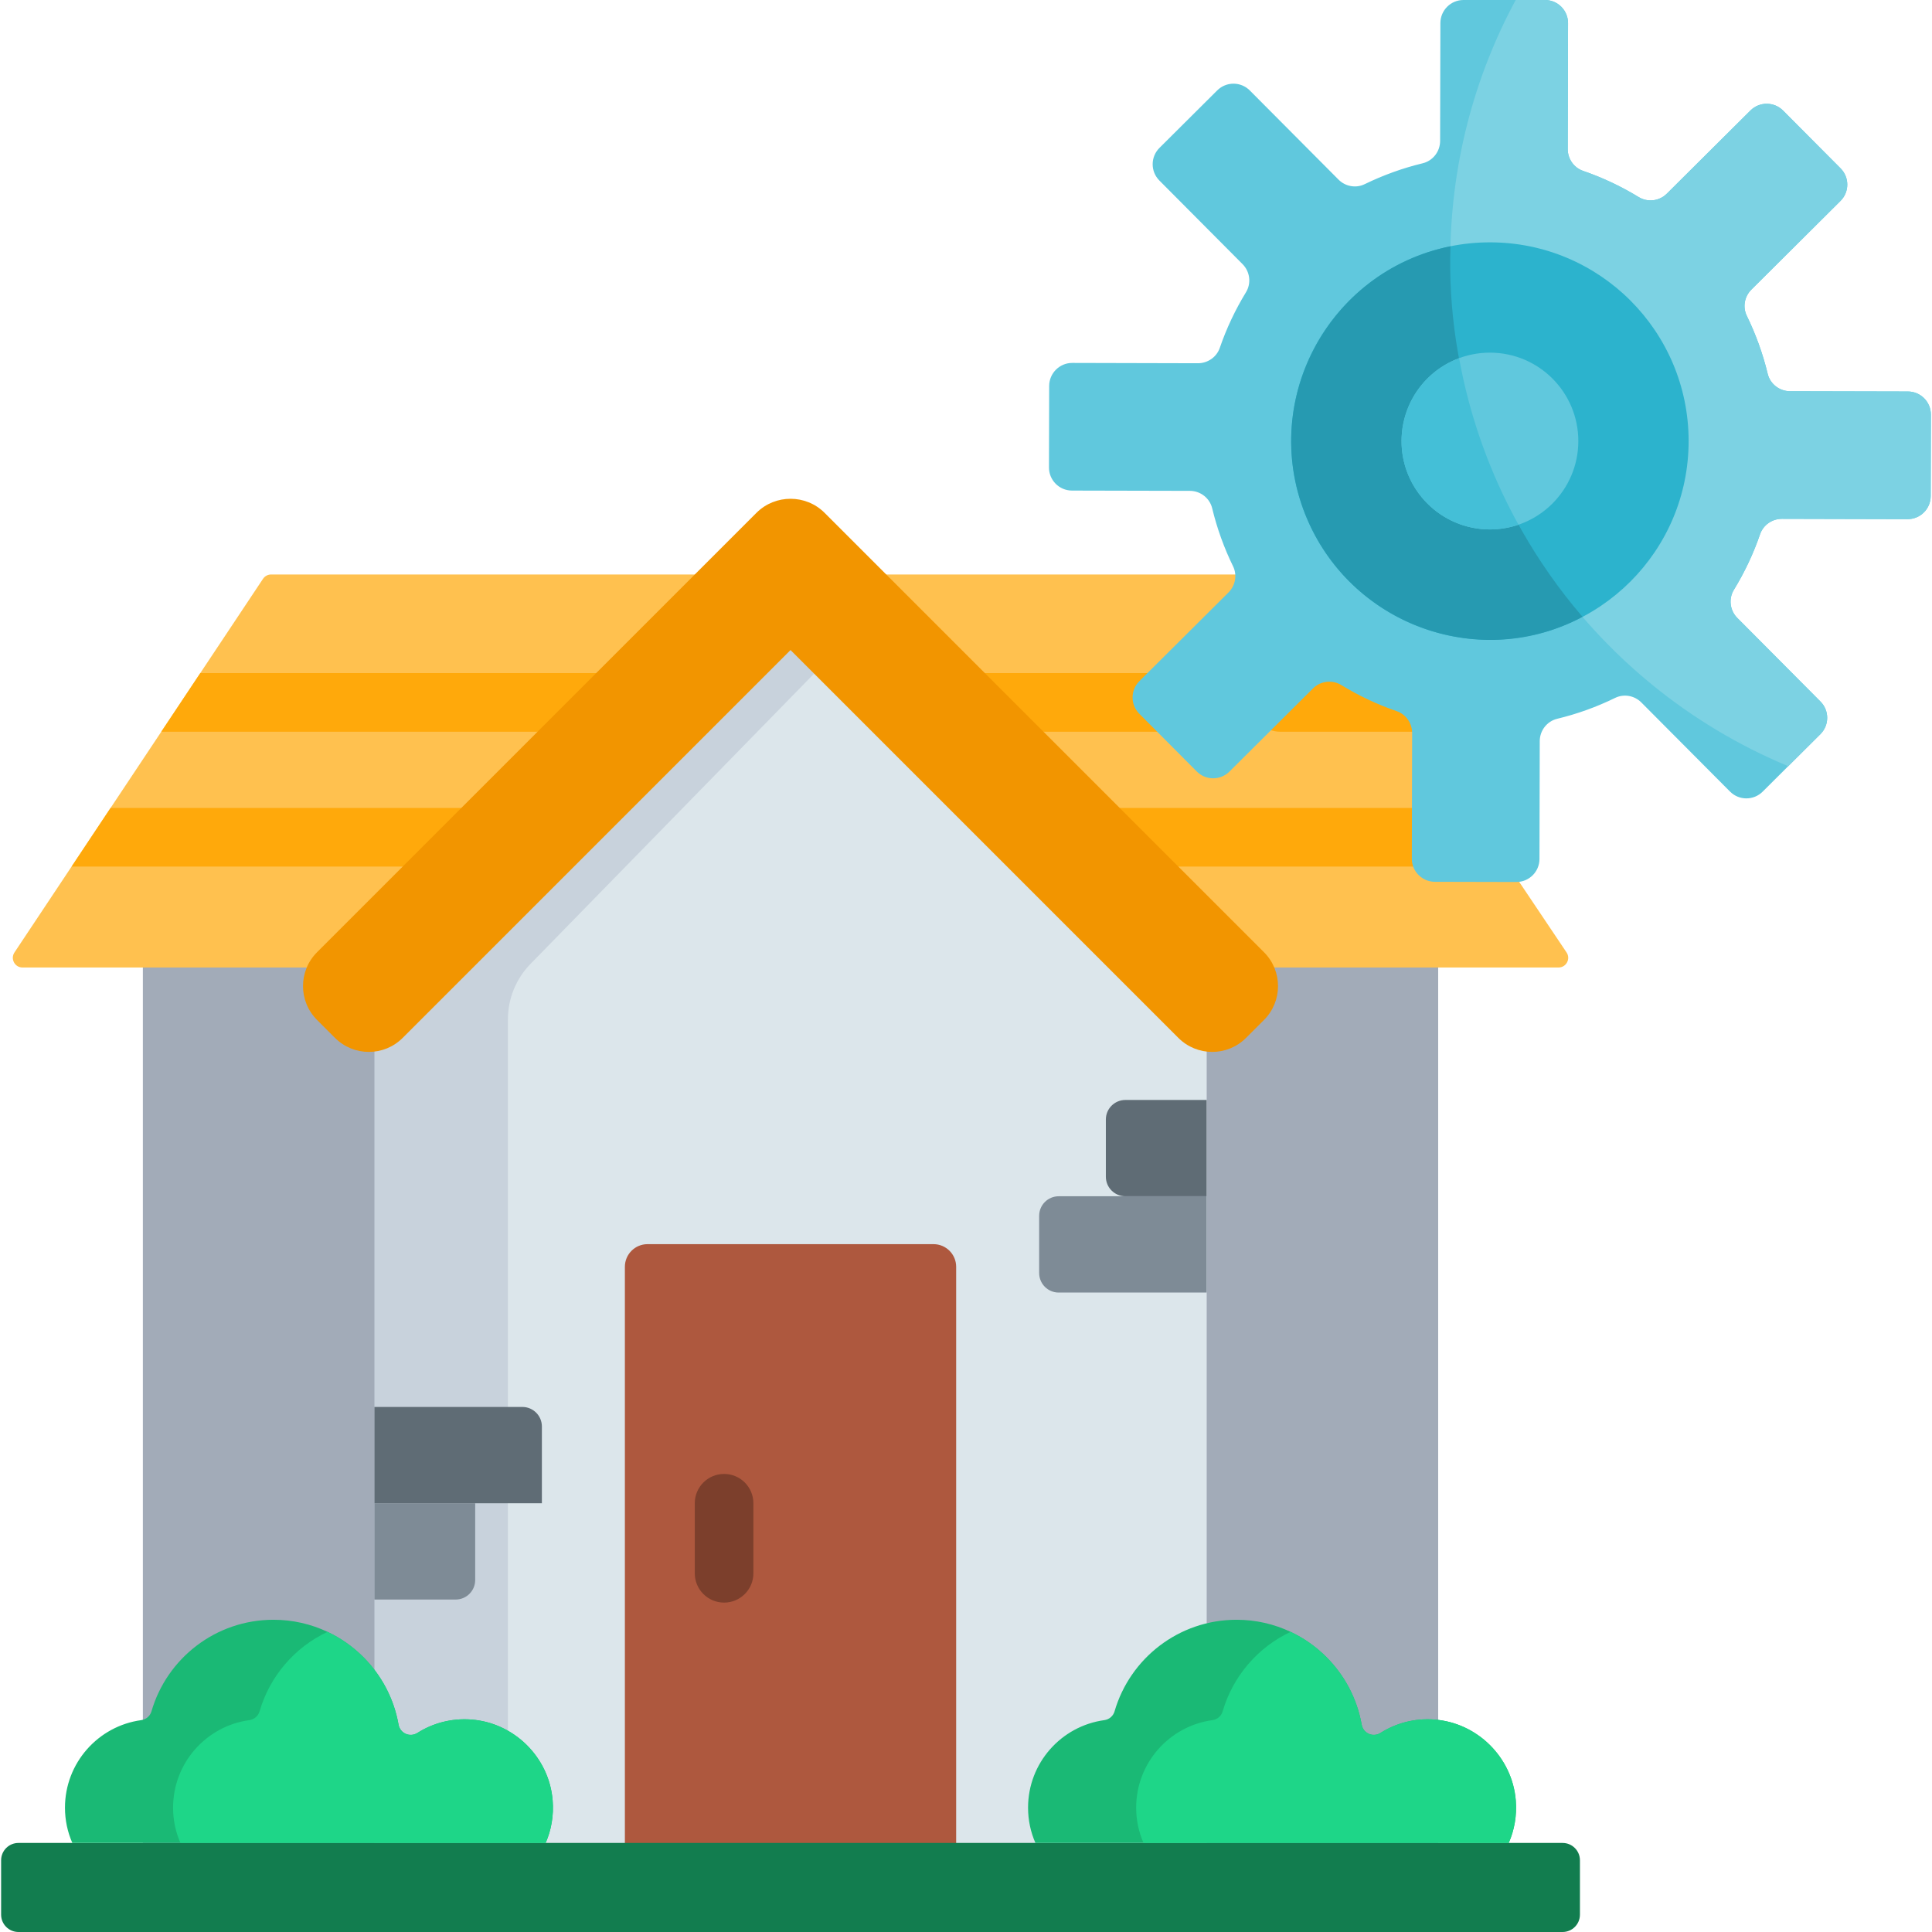 <?xml version="1.0" encoding="iso-8859-1"?>
<!-- Generator: Adobe Illustrator 19.0.0, SVG Export Plug-In . SVG Version: 6.00 Build 0)  -->
<svg version="1.1" id="Layer_1" xmlns="http://www.w3.org/2000/svg" xmlns:xlink="http://www.w3.org/1999/xlink" x="0px" y="0px"
	 viewBox="0 0 494.33 494.33" style="enable-background:new 0 0 494.33 494.33;" xml:space="preserve">
<g>
	<rect x="36.556" y="228.266" style="fill:#A2ABB8;" width="331.422" height="253.283"/>
	<path style="fill:#FFC14F;" d="M398.764,247.55h-393c-1.98,0-3.16-2.21-2.06-3.86c46.586-70.023,9.108-13.69,63.59-95.59
		c0.46-0.69,1.24-1.11,2.07-1.11h265.23c0.83,0,1.6,0.41,2.06,1.1c41.3,61.534,34.365,51.204,64.17,95.6
		C401.934,245.33,400.754,247.55,398.764,247.55z"/>
	<g>
		<path style="fill:#FFA90B;" d="M305.104,179.73c0,4.14-3.36,7.5-7.5,7.5H41.264l9.98-15h246.36
			C301.744,172.23,305.104,175.59,305.104,179.73z"/>
		<path style="fill:#FFA90B;" d="M362.924,187.23h-35.32c-4.15,0-7.5-3.36-7.5-7.5s3.35-7.5,7.5-7.5h25.25L362.924,187.23z"/>
		<polygon style="fill:#FFA90B;" points="386.074,221.72 18.324,221.72 28.294,206.72 376.004,206.72 		"/>
	</g>
	<polygon style="fill:#C8D2DC;" points="308.724,245.07 308.724,481.55 95.804,481.55 95.804,245.07 202.264,146.99 218.484,161.93 
			"/>
	<path style="fill:#DCE6EB;" d="M308.724,245.07v236.48h-178.77V260.83c0-5.31,2.08-10.41,5.79-14.21l82.74-84.69L308.724,245.07z"
		/>
	<path style="fill:#AE583E;" d="M244.648,480.496h-84.763V324.132c0-3.202,2.596-5.798,5.798-5.798h73.167
		c3.202,0,5.798,2.596,5.798,5.798V480.496z"/>
	<path style="fill:#127D4F;" d="M399.81,494.33H4.724c-2.452,0-4.439-1.988-4.439-4.439v-13.909c0-2.452,1.988-4.439,4.439-4.439
		H399.81c2.452,0,4.439,1.988,4.439,4.439v13.909C404.249,492.343,402.262,494.33,399.81,494.33z"/>
	<path style="fill:#7C3F2C;" d="M185.267,377.128c-4.143,0-7.5,3.358-7.5,7.5v17.921c0,4.142,3.357,7.5,7.5,7.5s7.5-3.358,7.5-7.5
		v-17.921C192.767,380.486,189.41,377.128,185.267,377.128z"/>
	<path style="fill:#1AB975;" d="M139.614,471.54H18.504c-1.21-2.76-1.88-5.81-1.88-9.02c0-11.44,8.49-20.89,19.51-22.4
		c1.24-0.17,2.27-1.04,2.62-2.24c3.92-13.54,16.41-23.44,31.22-23.44c4.94,0,9.63,1.11,13.83,3.09c3.42,1.61,6.51,3.8,9.15,6.44
		c4.61,4.61,7.84,10.59,9.02,17.29c0.4,2.24,2.9,3.35,4.83,2.13c3.91-2.48,8.65-3.79,13.7-3.43c11.02,0.78,20.01,9.66,20.9,20.67
		C141.724,464.53,141.054,468.24,139.614,471.54z"/>
	<path style="fill:#1AB975;" d="M386.034,471.54h-121.11c-1.21-2.76-1.88-5.81-1.88-9.02c0-11.44,8.49-20.89,19.52-22.4
		c1.24-0.17,2.26-1.04,2.61-2.24c3.93-13.54,16.41-23.44,31.22-23.44c4.94,0,9.63,1.11,13.83,3.09c3.42,1.61,6.51,3.8,9.15,6.44
		c4.61,4.61,7.85,10.59,9.03,17.29c0.4,2.24,2.89,3.35,4.82,2.13c3.92-2.48,8.65-3.79,13.71-3.43c11.01,0.78,20,9.66,20.9,20.67
		C388.154,464.53,387.474,468.24,386.034,471.54z"/>
	<path style="fill:#1ED688;" d="M139.614,471.54h-93.45c-1.21-2.76-1.88-5.81-1.88-9.02c0-11.44,8.49-20.89,19.51-22.4
		c1.24-0.17,2.27-1.04,2.62-2.24c2.61-9.02,9.02-16.42,17.39-20.35c3.42,1.61,6.51,3.8,9.15,6.44c4.61,4.61,7.84,10.59,9.02,17.29
		c0.4,2.24,2.9,3.35,4.83,2.13c3.91-2.48,8.65-3.79,13.7-3.43c11.02,0.78,20.01,9.66,20.9,20.67
		C141.724,464.53,141.054,468.24,139.614,471.54z"/>
	<path style="fill:#1ED688;" d="M386.034,471.54h-93.45c-1.21-2.76-1.88-5.81-1.88-9.02c0-11.44,8.49-20.89,19.52-22.4
		c1.24-0.17,2.26-1.04,2.61-2.24c2.62-9.02,9.03-16.42,17.39-20.35c3.42,1.61,6.51,3.8,9.15,6.44c4.61,4.61,7.85,10.59,9.03,17.29
		c0.4,2.24,2.89,3.35,4.82,2.13c3.92-2.48,8.65-3.79,13.71-3.43c11.01,0.78,20,9.66,20.9,20.67
		C388.154,464.53,387.474,468.24,386.034,471.54z"/>
	<path style="fill:#5F6C75;" d="M308.728,306.08h-20.779c-2.761,0-5-2.239-5-5v-14.64c0-2.761,2.239-5,5-5h20.779V306.08z"/>
	<path style="fill:#7E8B96;" d="M308.728,330.72h-37.845c-2.761,0-5-2.239-5-5v-14.64c0-2.761,2.239-5,5-5h37.845V330.72z"/>
	<path style="fill:#7E8B96;" d="M95.805,384.628h25.779v19.64c0,2.761-2.239,5-5,5H95.805V384.628z"/>
	<path style="fill:#5F6C75;" d="M95.805,359.988h37.845c2.761,0,5,2.239,5,5v19.64H95.805V359.988z"/>
	<path style="fill:#F29500;" d="M323.417,243.649L210.984,131.216c-4.783-4.783-12.632-4.802-17.434,0L81.116,243.649
		c-4.781,4.781-4.781,12.531,0,17.312l4.6,4.6c4.781,4.781,12.532,4.781,17.312,0l99.238-99.238l99.238,99.238
		c4.781,4.781,12.532,4.781,17.312,0l4.6-4.6C328.198,256.181,328.198,248.43,323.417,243.649z"/>
	<path style="fill:#60C8DD;" d="M494.046,106.09l-0.05,20.85c-0.01,3.26-2.66,5.9-5.92,5.89l-32.13-0.08
		c-2.5-0.01-4.78,1.55-5.6,3.92c-1.72,5.02-3.98,9.78-6.7,14.23c-1.41,2.31-1.04,5.29,0.87,7.21l21.28,21.39
		c2.3,2.31,2.29,6.05-0.02,8.35l-8.23,8.19l-6.55,6.52c-2.31,2.3-6.05,2.29-8.34-0.02l-22.69-22.8c-1.76-1.77-4.46-2.27-6.71-1.17
		c-4.68,2.29-9.64,4.09-14.82,5.34c-2.62,0.63-4.46,3.01-4.47,5.71l-0.07,30.17c-0.01,3.26-2.66,5.89-5.92,5.88l-20.85-0.05
		c-3.26-0.01-5.9-2.66-5.89-5.91l0.08-32.13c0.01-2.51-1.55-4.79-3.92-5.61c-5.02-1.72-9.78-3.98-14.23-6.7
		c-2.31-1.41-5.29-1.04-7.21,0.87l-21.39,21.28c-2.31,2.3-6.05,2.29-8.35-0.02l-14.71-14.78c-2.3-2.31-2.29-6.04,0.02-8.34
		l22.8-22.69c1.77-1.76,2.27-4.46,1.17-6.7c-2.29-4.69-4.09-9.65-5.34-14.83c-0.63-2.62-3.01-4.46-5.71-4.47l-30.17-0.07
		c-3.26-0.01-5.89-2.66-5.88-5.92l0.05-20.85c0.01-3.26,2.66-5.9,5.91-5.89l32.13,0.08c2.51,0.01,4.79-1.55,5.61-3.92
		c1.72-5.01,3.98-9.78,6.7-14.23c1.41-2.31,1.04-5.29-0.87-7.21l-21.28-21.39c-2.3-2.31-2.29-6.05,0.02-8.35l14.78-14.71
		c2.31-2.3,6.04-2.29,8.34,0.02l22.69,22.8c1.76,1.77,4.46,2.27,6.7,1.17c4.69-2.28,9.65-4.09,14.83-5.34
		c2.62-0.63,4.46-3.01,4.47-5.71l0.07-30.18c0.01-3.25,2.65-5.89,5.9-5.89h20.86c3.26,0,5.91,2.65,5.9,5.92l-0.08,32.2
		c-0.01,2.5,1.55,4.78,3.92,5.6c5.01,1.72,9.78,3.98,14.23,6.7c2.31,1.41,5.29,1.04,7.21-0.87l21.39-21.28
		c2.31-2.3,6.05-2.29,8.35,0.02l14.71,14.78c2.3,2.31,2.29,6.05-0.02,8.34l-22.8,22.69c-1.77,1.76-2.27,4.46-1.17,6.71
		c2.28,4.68,4.09,9.64,5.34,14.82c0.63,2.63,3.01,4.46,5.71,4.47l30.17,0.07C491.416,100.18,494.056,102.83,494.046,106.09z"/>
	<path style="fill:#7CD2E3;" d="M494.046,106.09l-0.05,20.85c-0.01,3.26-2.66,5.9-5.92,5.89l-32.13-0.08
		c-2.5-0.01-4.78,1.55-5.6,3.92c-1.72,5.02-3.98,9.78-6.7,14.23c-1.41,2.31-1.04,5.29,0.87,7.21l21.28,21.39
		c2.3,2.31,2.29,6.05-0.02,8.35l-8.23,8.19c-50.77-21.09-86.47-71.16-86.47-129.56c0-24.05,6.06-46.7,16.74-66.48h7.49
		c3.26,0,5.91,2.65,5.9,5.92l-0.08,32.2c-0.01,2.5,1.55,4.78,3.92,5.6c5.01,1.72,9.78,3.98,14.23,6.7c2.31,1.41,5.29,1.04,7.21-0.87
		l21.39-21.28c2.31-2.3,6.05-2.29,8.35,0.02l14.71,14.78c2.3,2.31,2.29,6.05-0.02,8.34l-22.8,22.69c-1.77,1.76-2.27,4.46-1.17,6.71
		c2.28,4.68,4.09,9.64,5.34,14.82c0.63,2.63,3.01,4.46,5.71,4.47l30.17,0.07C491.416,100.18,494.056,102.83,494.046,106.09z"/>
	<circle style="fill:#2CB3CD;" cx="381.22" cy="112.846" r="50.839"/>
	<path style="fill:#269AB1;" d="M404.906,157.82c-25.782,13.814-58.483,2.557-70.32-24.74c-12.891-29.691,4.941-63.675,36.54-70.07
		C370.011,95.041,381.046,130.054,404.906,157.82z"/>
	<circle style="fill:#60C8DD;" cx="381.22" cy="112.846" r="22.617"/>
	<path style="fill:#44BFD7;" d="M388.526,134.25c-8.62,2.95-18.53,0.47-24.7-6.95c-10.019-12.065-4.968-30.307,9.51-35.65
		C376.086,106.84,381.286,121.19,388.526,134.25z"/>
</g>
<g>
</g>
<g>
</g>
<g>
</g>
<g>
</g>
<g>
</g>
<g>
</g>
<g>
</g>
<g>
</g>
<g>
</g>
<g>
</g>
<g>
</g>
<g>
</g>
<g>
</g>
<g>
</g>
<g>
</g>
</svg>
